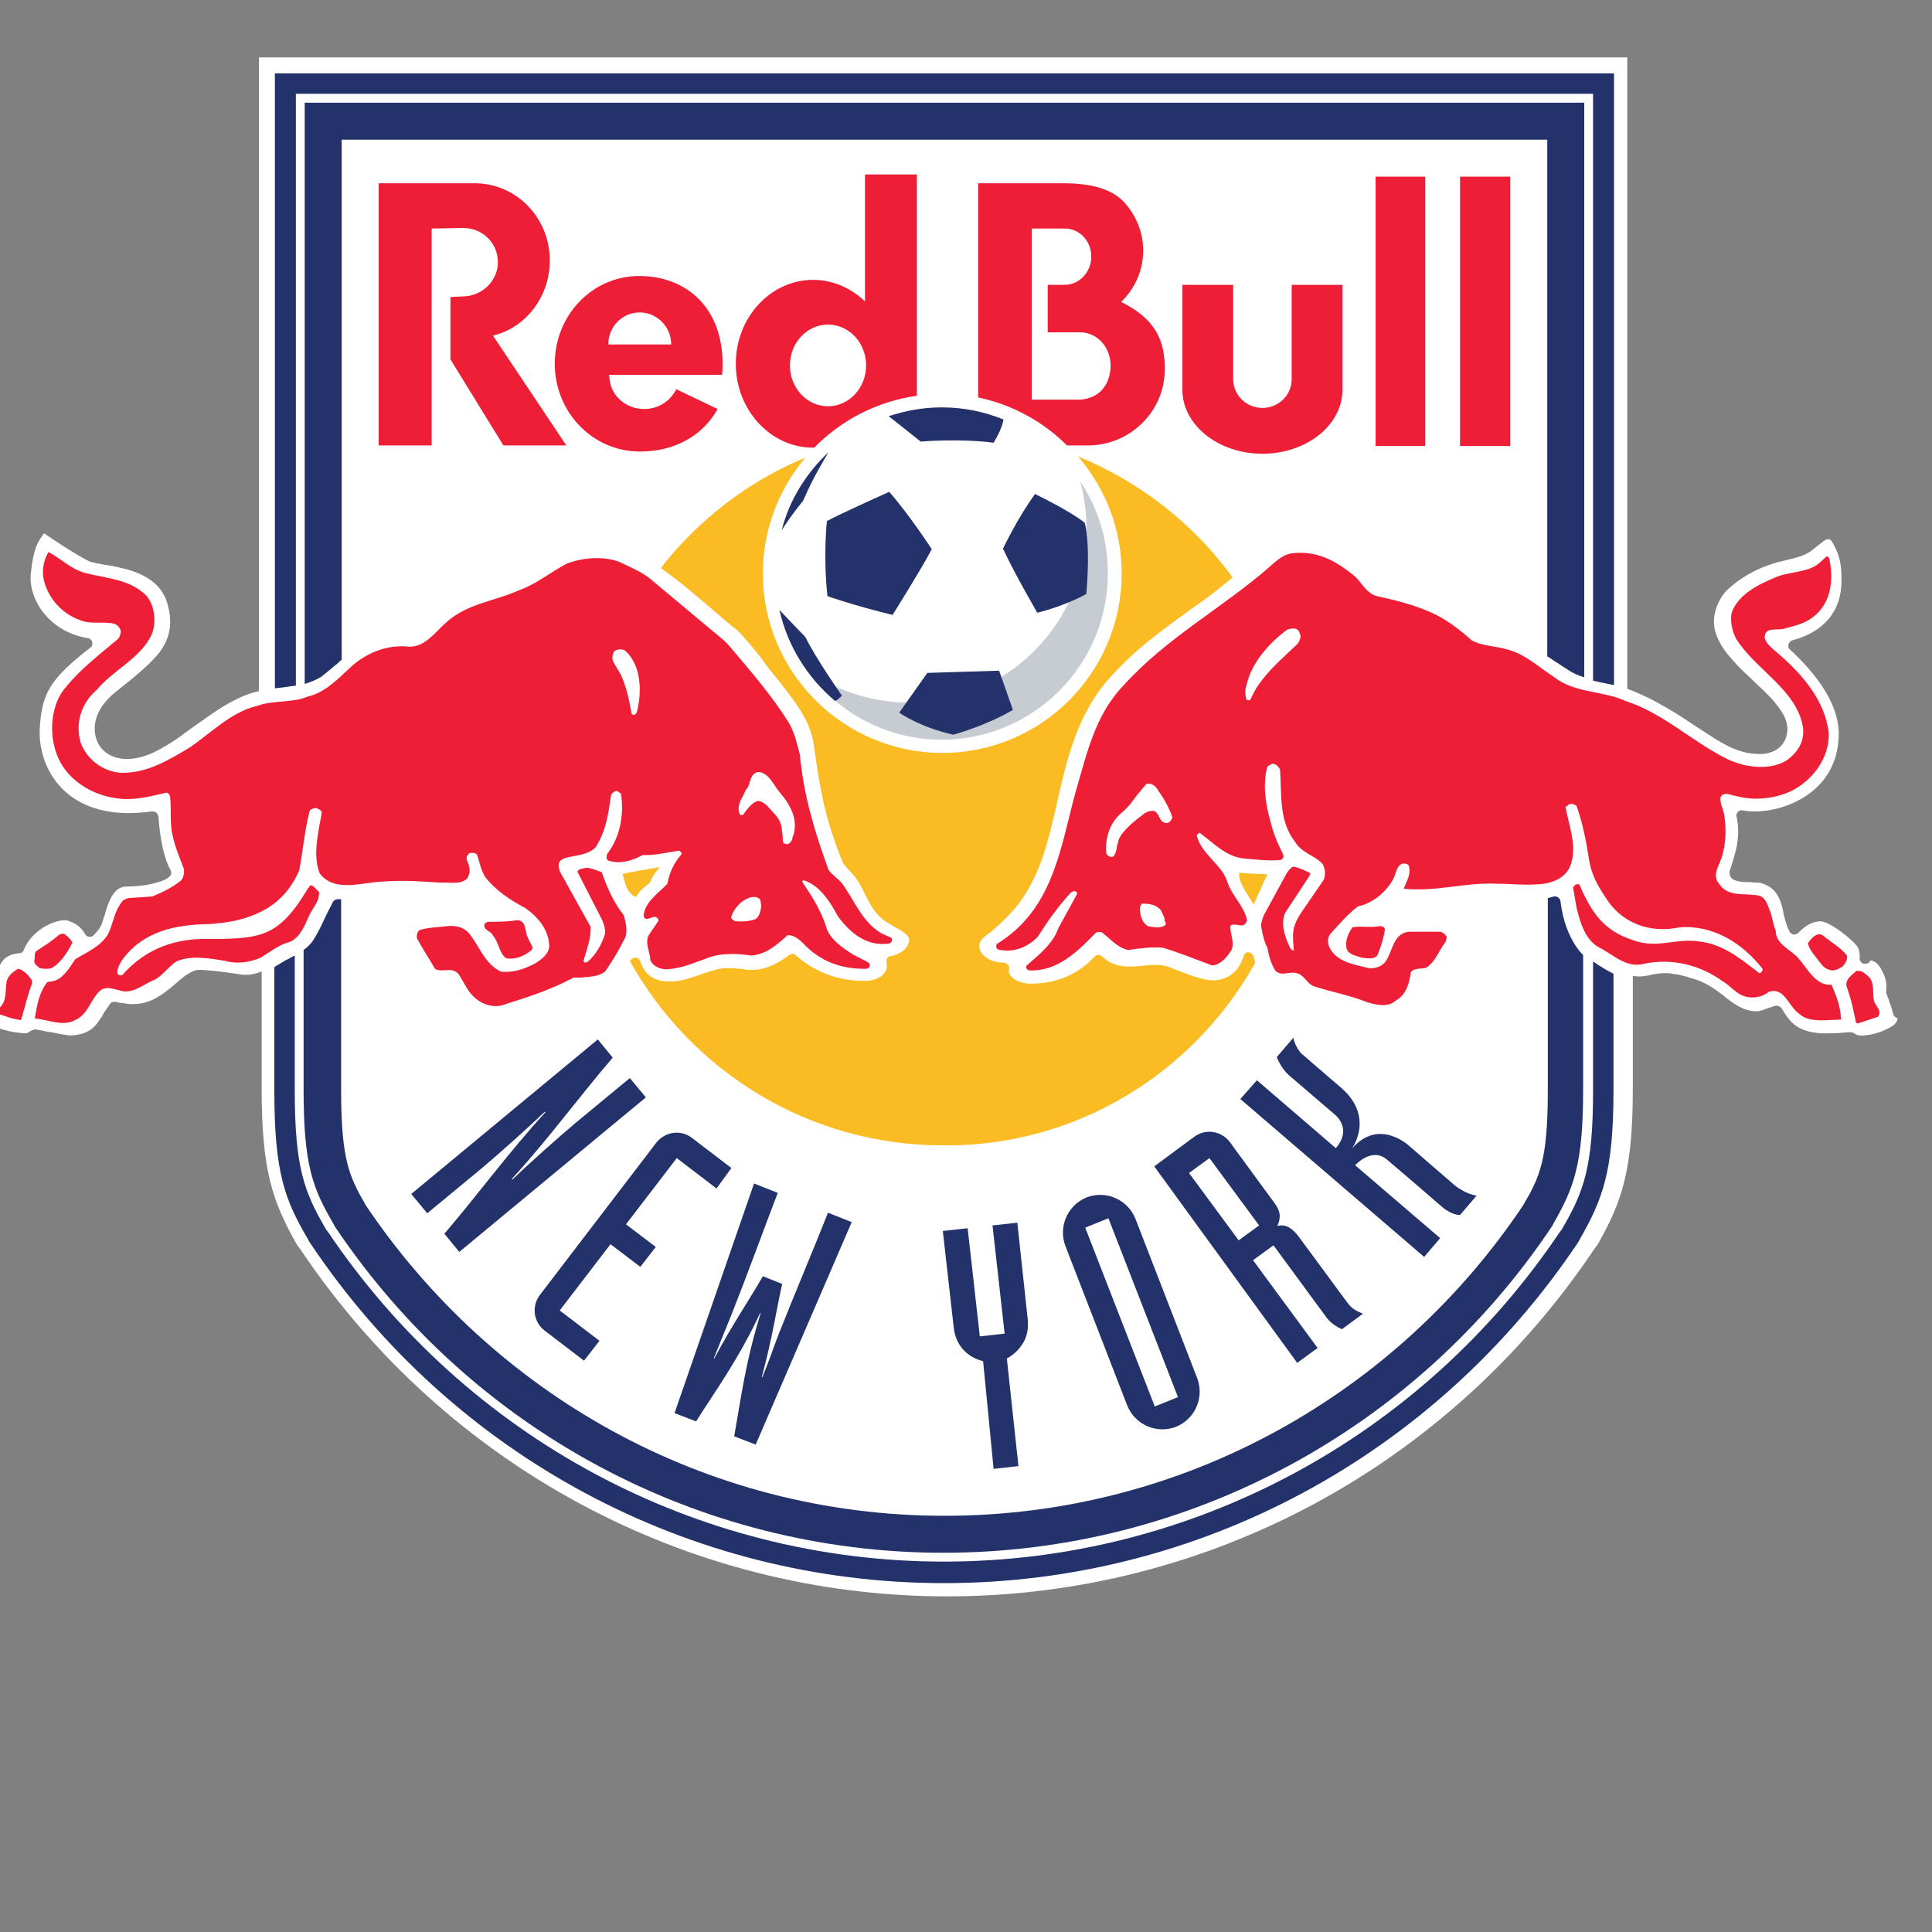 <?xml version="1.0" encoding="utf-8"?>
<!-- Generator: Adobe Illustrator 25.0.1, SVG Export Plug-In . SVG Version: 6.00 Build 0)  -->
<svg width="400" height="400" version="1.0" id="katman_1" xmlns="http://www.w3.org/2000/svg" xmlns:xlink="http://www.w3.org/1999/xlink" x="0px" y="0px"
	viewBox="110 50 350 350" style="enable-background:new 0 0 400 400;" xml:space="preserve">
<rect x="110" y="50" width="350" height="350" fill="#808080" stroke="none"/>
<style type="text/css">
	.st0{fill-rule:evenodd;clip-rule:evenodd;fill:#FFFFFF;}
	.st1{fill-rule:evenodd;clip-rule:evenodd;fill:#23326A;}
	.st2{fill-rule:evenodd;clip-rule:evenodd;fill:#FABB23;}
	.st3{fill-rule:evenodd;clip-rule:evenodd;fill:#ED1E36;}
	.st4{fill-rule:evenodd;clip-rule:evenodd;fill:#C6CCD2;}
</style>
<path class="st0" d="M452.8,233.1c-0.1-0.5-0.3-1-0.5-1.5l-0.1-0.4l-0.4-1l-0.1-0.4l0-0.3c0.2-1.8-0.3-2.8-1-4.1
	c-0.6-1-1.3-1.4-1.9-1.4c-0.1,0.4-0.5,0.6-0.9,0.6l-0.2,0c-0.5-0.1-0.9-0.6-0.8-1.1l0-0.4c0-0.5-0.1-0.9-0.3-1.4
	c-0.6-1.2-5.1-4.8-6.8-4.8c-1.4,0-2.8,0.8-3.9,2c-0.2,0.2-0.5,0.4-0.8,0.4l-0.1,0c-0.3,0-0.6-0.2-0.8-0.5c-0.1-0.3-0.3-0.6-0.4-0.9
	c-0.3-0.8-0.5-1.6-0.7-2.4l-0.1-0.6c-0.5-2.1-1.2-4.1-3.9-4.9c-0.2-0.1-0.5-0.1-0.9-0.1c-0.3,0-0.6,0-1-0.1l-0.3,0
	c-0.6,0-1.1,0-1.7-0.1c-1.1-0.2-1.9-0.5-1.9-1.8l0.1-0.3l0.3-0.9c0.2-0.6,0.5-1.6,0.8-2.8c0.5-2.2,0.5-4.2,0.1-5.9
	c-0.1-0.3,0-0.6,0.2-0.9c0.2-0.2,0.4-0.3,0.7-0.3l0.1,0c1.1,0.2,2.1,0.2,2.3,0.2c5.9,0,15.2-3.8,15.2-14.1c0-5.9-4.8-11.5-8.8-15.2
	c-0.3-0.2-0.4-0.6-0.3-1c0.1-0.3,0.4-0.6,0.7-0.7c5.7-1.5,8.9-5.3,8.9-10.7v-0.4c0-0.8,0-1.8-0.2-2.8c-0.2-1.4-0.8-2.8-1.6-4.1
	c-0.1-0.1-0.2-0.3-0.6-0.3l-0.2,0c-0.2,0.1-0.5,0.2-0.6,0.3c-0.5,0.4-1.3,1-1.9,1.5c-0.7,0.6-1.5,1-2.7,1.4
	c-0.7,0.2-1.5,0.4-2.3,0.6c-0.4,0.1-0.8,0.2-1.3,0.3c-2.7,0.8-5.7,1.9-9,4.8c-1.5,1.3-2.6,3.6-2.7,5.7c-0.1,1.8,0.6,3.6,2,5.6
	c1.3,1.7,2.9,3.4,4.7,5l0.6,0.6c0.6,0.6,1.3,1.2,1.9,1.8c0.9,0.9,1.6,1.6,2.1,2.3c1.4,1.7,2,3.1,2,4.4c0,2.8-2,4.6-5,4.6
	c-3.3,0-5.9-1.3-9.4-3.6l-1.7-1.1c-1.2-0.8-2.4-1.6-3.8-2.5c-2.5-1.5-4.7-2.8-7.1-3.8c-0.7-0.3-1.3-0.6-2-0.8V60.4H156.9v114.8
	c-1.3,0.3-2.5,0.7-3.7,1.3c-1.7,0.8-3.4,1.8-5.5,3.3c-0.9,0.6-1.8,1.3-2.7,1.9c-0.8,0.6-1.6,1.1-2.3,1.7c-3.5,2.4-6.5,4.1-9.7,4.1
	c-3.2,0-5.5-1.9-5.8-4.8c-0.3-2.6,1-5.1,3.7-7.3l1.5-1.2c1.1-0.9,2.1-1.7,3-2.5c1.5-1.3,2.6-2.4,3.4-3.4c2-2.6,2.5-5.3,1.6-8.7
	c-0.8-3.1-3.1-5.2-7.2-6.4c-1.5-0.4-2.9-0.7-4.3-0.9l-0.5-0.1c-0.4-0.1-0.8-0.1-1.1-0.2c-0.4-0.1-0.8-0.2-0.9-0.2
	c-2.2-1-7-4.2-8-4.9l-0.4-0.3l-0.3,0.4c-0.9,1.3-1.6,2.3-2.1,6.7c-0.6,4.9,3.4,10.8,10.3,11.9c0.4,0.1,0.7,0.3,0.8,0.7
	c0.1,0.4,0,0.8-0.3,1c-7.3,5.7-8.8,8.2-9.2,14.6c-0.2,4,1.2,7.9,3.8,10.7c2.9,3.1,7.2,4.7,12.2,4.7c1.4,0,2.8-0.1,4.3-0.3l0.2,0
	c0.2,0,0.4,0.1,0.6,0.2c0.2,0.2,0.3,0.4,0.4,0.7c0.3,4.5,1.2,8.1,2.2,9.7c0.2,0.4,0.2,0.9-0.2,1.2c-0.3,0.3-0.8,0.6-1.4,0.8
	c-1.6,0.6-3.9,1-6.3,1c-1.5,0-2.6,1-3.4,3.2c-0.3,0.7-0.5,1.5-0.7,2.2l-0.1,0.2c-0.1,0.4-0.2,0.7-0.3,1c-0.1,0.3-0.2,0.5-0.3,0.7
	c-0.3,0.5-0.7,1-1.3,1.6c-0.2,0.2-0.4,0.2-0.6,0.2l-0.2,0c-0.3,0-0.5-0.2-0.7-0.5c-0.7-1.3-1.9-2.1-3.4-2.5l0,0h-0.2
	c-2.2,0-6.1,1.9-7.5,5.4c-0.1,0.3-0.4,0.6-0.8,0.6l-0.2,0c-1.8,0.2-2.9,1-3.5,2.6c-0.3,0.7-0.4,1.4-0.5,2.1l-0.1,0.5
	c-0.1,0.5-0.2,1.1-0.3,1.6c-0.1,0.4-0.3,0.8-0.5,1.2l-0.3,0.6l-0.2,0.4c-0.4,0.7-0.6,1.5-0.3,2.7c0.1,0.6,0.6,1.1,1.4,1.5
	c0.6,0.3,1.3,0.6,2.2,0.8c1.6,0.4,3.1,0.5,3.4,0.5c0.2,0,0.4-0.1,0.6-0.2c0.1-0.1,0.3-0.2,0.5-0.3c0.2-0.1,0.4-0.2,0.6-0.2l0.1,0
	l0.7,0.1c0.6,0.1,1.3,0.3,2.1,0.4l0.1,0l2,0.4l0.8,0.1l0.5,0.1h0c3.1-0.1,4.4-1.3,5.2-2.5c0.2-0.3,0.5-0.7,0.7-1l0.3-0.6l0.3-0.4
	c0.3-0.4,0.5-0.8,0.8-1.2c0.2-0.3,0.5-0.4,0.8-0.4l0.3,0c0.4,0.1,0.7,0.2,1,0.2c0.7,0.1,1.4,0.2,1.6,0.2l0.6,0
	c2.9,0,5.1-1.6,6.9-3.1l0.6-0.5l0.8-0.7c0.4-0.3,0.8-0.7,1.3-1c0.9-0.6,1.6-0.9,2.3-0.9l0.2,0c0.7,0,3.3,0.2,7.8,0.9
	c0.2,0,0.4,0,0.6,0c0.7,0,1.7-0.2,2.7-0.6v21.1c0,14.8,1.9,20.5,6.4,28.4l0.3,0.4l0.3,0.4c26.4,39.4,70.2,62.9,117.2,62.9
	c47,0,90.8-23.5,117.2-62.9l0.3-0.4l0.3-0.4c4.5-7.9,6.4-13.6,6.4-28.4v-20.3c0.3,0,0.7,0.1,1,0.1c0.7,0,1.5-0.1,2.3-0.3
	c0.8-0.2,1.7-0.3,2.5-0.3c0.4,0,0.9,0,1.3,0.1c1.1,0.1,2.1,0.4,2.9,0.6l0.2,0.1c1.3,0.3,2.5,0.8,3.7,1.5c1,0.6,1.8,1.2,2.7,1.9
	l0.2,0.2c1.6,1.2,3.3,2.5,5.6,2.5l0.3,0c0.2,0,0.3-0.1,0.4-0.1l0.4-0.1c0.3-0.1,0.7-0.3,1.1-0.4c0.4-0.1,0.8-0.3,1.3-0.4l0.2,0
	c0.3,0,0.6,0.2,0.8,0.4l0.4,0.6c0.2,0.4,0.5,0.8,0.8,1.2c0.9,1.2,2.5,2.7,6.4,2.8l1,0c2,0,3.2-0.2,3.8-0.2l0.2,0
	c0.2,0,0.4,0.1,0.6,0.2c0.4,0.3,0.8,0.4,1.3,0.4c1,0,2.6-0.3,3.8-0.8c0.7-0.3,1.3-0.6,1.8-0.9c0.6-0.4,0.9-0.9,1-1.4
	C453,234.2,453,233.7,452.8,233.1"/>
<path class="st1" d="M395.9,222c-1.7-2.3-2.8-5.3-3.2-8.7c0-0.3-0.2-0.5-0.4-0.7c-0.2-0.1-0.3-0.2-0.5-0.2l-0.3,0
	c-0.3,0.1-0.7,0.2-1.1,0.3v34.8c0,12.8-1.5,15.8-4.5,20.9c-22.7,33.9-61.2,56.2-104.8,56.2c-43.6,0-82-22.3-104.8-56.2
	c-3-5.2-4.5-8.2-4.5-20.9v-34.6l-0.3,0h-0.3c-0.4,0-0.7,0.2-0.9,0.5c-0.4,0.9-0.9,1.7-1.3,2.6l-0.7,1.5c-0.7,1.4-1.4,2.7-1.9,3.3
	c-0.5,0.6-1,1-1.4,1.3v25.3c0,13.6,1.6,17.8,5.4,24.3l0.1,0.2l0.1,0.2c24.8,37.1,66.1,59.2,110.3,59.2c44.2,0,85.5-22.1,110.3-59.2
	l0.1-0.2l0.1-0.2c3.7-6.5,5.4-10.7,5.4-24.3v-24.4C396.6,222.8,396.2,222.4,395.9,222"/>
<path class="st1" d="M170.5,170.7l0.4-0.3l1-0.9V75.3h218.4v93.6c0.7,0.4,1.3,0.9,2,1.3c0.6,0.4,1.2,0.8,1.7,1.1c1,0.7,2,1.1,3,1.4
	V68.6H165.2v105.3c1-0.3,2-0.7,3-1.3C168.8,172.1,169.5,171.6,170.5,170.7"/>
<path class="st1" d="M163.6,174.2V67h235v106.3c0.4,0.1,0.8,0.2,1.3,0.3l0.5,0.1c0.6,0.1,1.3,0.3,2,0.4V63.3H159.8v111.4
	c0.6-0.1,1.1-0.1,1.7-0.2C162.2,174.4,162.9,174.3,163.6,174.2"/>
<path class="st1" d="M398.8,224.3l-0.2-0.1v23.3c0,14-1.7,18.4-5.6,25.1l-0.1,0.2l-0.2,0.2c-25.1,37.5-66.9,59.9-111.7,59.9
	c-44.8,0-86.5-22.4-111.7-59.9l-0.2-0.2l-0.1-0.2c-3.9-6.7-5.6-11.1-5.6-25.1v-24.4l-0.8,0.4l-0.1,0.1c-0.4,0.2-0.7,0.3-1,0.5
	c-0.6,0.4-1.2,0.7-1.8,1.1v22.4c0,14.8,1.9,19.8,6.1,26.9l0.2,0.4l0.2,0.3c25.8,38.6,68.7,61.6,114.8,61.6s88.9-23,114.8-61.6
	l0.2-0.3l0.2-0.4c4.1-7.2,6.1-12.2,6.1-26.9v-21.2c-1-0.5-2-1.1-2.8-1.6L398.8,224.3"/>
<path class="st2" d="M334.5,208.1c-0.3,1.8,2,4.5,2.6,5.8c0.3-0.6,2.2-5,2.5-5.5C338.7,208.3,336.2,208.3,334.5,208.1"/>
<path class="st2" d="M225.2,212.5c0.9-1.6,1.9-1.9,2.6-2.7c0.4-1.1,0.9-1.7,1.7-2.7c-1.8,0.3-5.3,0.9-6.7,1.2
	C223.1,209.4,223.4,211.8,225.2,212.5"/>
<path class="st2" d="M337.4,224.4c-0.1-0.4-0.2-0.7-0.3-1.1c-0.1-0.4-0.5-0.7-0.9-0.8h0c-0.4,0-0.8,0.3-0.9,0.7
	c-0.5,1.6-1.8,4.2-5.3,4.4l-0.3,0c-1.6,0-3.7-0.8-5-1.3l-0.6-0.2c-0.7-0.3-1.4-0.5-2-0.8c-0.9-0.3-1.6-0.5-2.2-0.5l-0.4,0l-0.6,0
	c-0.4,0-0.8,0.1-1.3,0.1c-0.9,0.1-1.8,0.2-2.8,0.2h-0.2c-2.1,0-3.7-0.6-4.9-1.8c-0.2-0.2-0.4-0.3-0.7-0.3c-0.3,0-0.5,0.1-0.7,0.3
	c-3.1,3.3-7,4.9-11.5,4.9h-0.4c-0.9,0-2.6-0.5-3.3-1.4c-0.3-0.4-0.4-0.7-0.3-1.2c0.1-0.3,0-0.6-0.2-0.8c-0.2-0.2-0.5-0.4-0.7-0.4
	c-2.5,0-4.1-1.3-4.4-2.4c-0.3-0.9,0.1-1.8,1.1-2.5l0.2-0.2c0.4-0.2,0.8-0.5,1.3-1c0.8-0.7,1.8-1.6,2.9-2.8c2.4-2.5,4.1-5.5,5.6-9.4
	c1.2-3.4,2.1-7.1,2.9-10.7l0.1-0.5c1.7-7.4,3.6-15.7,9.6-22.3c4.5-4.9,7.9-7.5,17.3-14.2c1.6-1.1,3.2-2.5,4.8-3.8
	c-7.1-9.7-16.7-17.3-28-21.9c4.9,5.7,7.9,13.1,7.9,21.2c0,17.9-14.5,32.5-32.5,32.5c-17.9,0-32.5-14.6-32.5-32.5
	c0-8,2.9-15.3,7.7-21c-10.4,4.3-19.4,11.3-26.2,20c1.7,1.2,3.3,2.4,5.3,4.1c1.3,1.1,2.8,2.3,4.5,3.8c1.2,1,2.5,2.2,4.1,3.4
	c0.9,0.9,2,2.2,3.4,3.9c0.5,0.6,0.9,1.1,1.3,1.7c0.6,0.8,1.2,1.6,1.7,2.2c4.2,5.2,6.8,8.6,7.4,12.8c1.2,8.3,1.9,13,5.2,21.3
	c0.1,0.2,0.2,0.4,0.4,0.6c0.2,0.2,0.4,0.5,0.6,0.7l0.7,0.8c0.3,0.3,0.5,0.5,0.7,0.8c0.5,0.7,1,1.5,1.3,2.2l0.3,0.6
	c0.3,0.6,0.6,1.1,0.9,1.7c0.7,1.3,1.8,2.9,3.7,3.9c1.9,1.1,2.3,1.3,3,1.9c0.3,0.3,0.5,0.6,0.5,1c0,0.6-0.4,1.3-0.9,1.8
	c-0.6,0.5-1.4,0.9-2.4,1.1c-0.3,0-0.5,0.2-0.7,0.4c-0.1,0.2-0.2,0.5-0.1,0.8c0.2,0.7,0,1.3-0.4,1.9c-0.6,0.8-1.8,1.3-3.2,1.4l-0.6,0
	c-6.1,0-10.3-2.9-12.2-4.6c-0.2-0.2-0.4-0.3-0.6-0.3c-0.2,0-0.4,0.1-0.6,0.2l-0.3,0.2c-0.7,0.5-1.8,1.3-3.1,1.8
	c-0.9,0.4-2,0.7-3.3,0.7c-0.5,0-1,0-1.4-0.1l-0.9-0.1c-0.5,0-0.9-0.1-1.4-0.1l-0.7,0c-0.5,0-1,0-1.4,0.1c-1.1,0.2-2.3,0.6-3.5,1
	l-0.8,0.3c-1.5,0.5-3.1,1-4.6,1l-0.4,0c-2.2,0-3.8-0.8-4.7-2.5c-0.2-0.3-0.3-0.7-0.5-1.1c-0.1-0.4-0.5-0.7-0.8-0.7l-0.1,0
	c-0.4,0-0.7,0.2-0.9,0.5l-0.1,0.1c11.1,19.9,32.3,33.4,56.8,33.4C305.1,257.7,326.3,244.3,337.4,224.4L337.4,224.4"/>
<g>
	<path class="st3" d="M209.6,97.2c0-7.8-6.1-14-13.6-14c-0.2,0-1.3,0-1.5,0h-15.9v47.5h9.6V91.4l5.7-0.1c3.6,0,6.3,2.8,6.3,6.2
		c0,3.4-2.9,6.2-6.4,6.2l-2.2,0.1v11.3l9.6,15.6h11.4l-13.3-19.9C205.2,109.4,209.6,103.8,209.6,97.2"/>
	<path class="st3" d="M220.2,112.4c0-3.2,2.5-5.8,5.7-5.8c3.1,0,5.7,2.6,5.7,5.8H220.2z M225.8,100c-8.5,0-15.3,7.1-15.3,15.9
		c0,8.8,6.9,15.9,15.4,15.9c6.5,0,11.5-3,14.1-7.7l-7.5-3.6c-1,2.1-3.2,3.6-5.8,3.6c-3.5,0-6.3-2.7-6.3-5.9l-0.1-0.3l20.5,0
		c0.1-0.7,0.1-1.3,0.1-2C240.9,105.6,234.2,100,225.8,100"/>
	<path class="st3" d="M253.1,116.2c0-4.1,3.1-7.4,6.9-7.4c3.8,0,6.9,3.3,6.9,7.4c0,4.1-3.1,7.4-6.9,7.4
		C256.2,123.6,253.1,120.3,253.1,116.2 M276.1,121.7l0-40.1h-9.4l0,23c-2.5-2.4-5.8-3.9-9.4-3.9c-7.7,0-14,6.8-14,15.2
		c0,8.4,6.3,15.2,14,15.2l0.2,0C262.4,126.1,268.9,122.7,276.1,121.7"/>
	<path class="st3" d="M374.5,82h9.1v48.8h-9.1V82z"/>
	<path class="st3" d="M344,118.7c0,2.9-2.4,5.2-5.3,5.2c-2.9,0-5.3-2.3-5.3-5.2v-17.1h-9.2v19c0,6.4,6.5,11.6,14.5,11.6
		c8,0,14.5-5.2,14.5-11.6v-19H344L344,118.7L344,118.7z"/>
	<path class="st3" d="M305.6,122.4h-8.7v-31h6c2.7,0,4.8,2.3,4.8,5.1c0,2.8-2.2,5.1-4.8,5.1h-3.1v8.6h5.8c3.2,0,5.6,2.7,5.6,6.1
		C311.1,119.8,309.1,122.2,305.6,122.4 M313.1,104.7c2.5-2.4,4-5.7,4-9.3c0-3.2-1.2-6.2-3.3-8.6c-2.2-2.5-6-3.6-11.1-3.6h-15.5v38.8
		c6.2,1.3,11.8,4.4,16.1,8.7h3.9c7.7-0.1,13.8-6.3,13.8-13.7C321.1,111.6,319.2,107.7,313.1,104.7"/>
	<path class="st3" d="M359.2,82h9v48.8h-9V82z"/>
</g>
<path class="st4" d="M256.2,171.4c9.5,6.8,22.8,7.9,33.3,2.3c11.3-5.9,18.2-18,17.2-31c-0.2-1.9-0.5-3.7-1-5.5
	c3.2,4.8,5,10.5,5,16.7c0,16.6-13.5,30.1-30.1,30.1C270.5,184,261.6,179,256.2,171.4"/>
<g>
	<path class="st1" d="M271.7,161.4c-7-1.7-11.8-3.4-11.8-3.4c-0.8-7.3-0.1-13.6-0.1-13.6c3-1.6,11.3-5.3,11.3-5.3
		c3.9,4.5,7.7,10.4,7.7,10.4C276.9,153.1,271.7,161.4,271.7,161.4 M260.1,131.9c-0.7,1.2-2.8,4.6-4.6,8.8c-1.8,2.2-3.3,4.4-3.9,5.4
		C253,140.5,256.1,135.7,260.1,131.9 M291.7,149.4c0,0,2.6-5.5,5.8-9.9c0,0,6.1,2.9,9,5.2c0,0,1.1,3.3,0.3,12.9c0,0-3.6,2.1-8.9,3.4
		C297.9,160.9,294.3,154.9,291.7,149.4 M278,171.9l13-0.4l2.5,7.1c-4.9,2.9-10.8,4.5-10.8,4.5c-6.2-1.4-9.8-4-9.8-4L278,171.9
		L278,171.9z M280.6,123.8c4,0,7.8,0.8,11.2,2.2c-0.1,0.6-0.5,2.1-1.8,4.2c-6.3-0.8-13.2-0.2-13.2-0.2l-5.8-4.6
		C274,124.4,277.2,123.8,280.6,123.8 M261.3,177c-5-4.2-8.6-9.9-10.1-16.5c1.6,1.7,4.7,4.9,4.7,4.9c1.9,3.9,6.6,10.6,6.6,10.6
		C262.2,176.4,261.7,176.8,261.3,177"/>
	<path class="st1" d="M184.5,266.3l2.9,3.5l9.8-8.1c3-2.5,8.8-7.7,11.5-10.3l0.1,0.1c-6.7,7.3-12.2,14.9-18.3,22l2.7,3.3l33.8-28
		l-2.9-3.5l-9.8,8.1c-3,2.5-8.8,7.7-11.5,10.3l-0.1-0.1c6.7-7.3,12.2-14.9,18.3-22l-2.7-3.3L184.5,266.3L184.5,266.3z"/>
	<path class="st1" d="M242.5,261.6l-7.2-5.5c-2-1.5-4.8-1.1-6.4,0.9l-21.1,27.6c-1.5,2-1.2,4.8,0.8,6.4l7.2,5.5l2.8-3.6l-7.2-5.5
		l9.2-12l5.4,4.1l2.8-3.6l-5.4-4.1l9.2-12l7.2,5.5L242.5,261.6L242.5,261.6z"/>
	<path class="st1" d="M232.2,306l3.9,1.5c3.6-5.7,7.6-11.1,11.6-19.6l0.1,0c-2.8,9-3.6,15.7-4.8,22.3l3.9,1.5l17.4-40.3l-4.3-1.7
		c-2.9,7.3-6,14.6-8.9,21.9c-1,2.6-1.9,5.3-3,7.9l-0.1,0c1.9-7,2.6-12,3.7-16.9l-3.5-1.4c-2.5,4.4-5.4,8.5-8.8,14.9l-0.1,0l3.2-7.9
		c2.9-7.3,5.6-14.8,8.4-22.1l-4.3-1.7L232.2,306L232.2,306z"/>
	<path class="st1" d="M290,316.1l4.5-0.5l-2.1-19.5c1.3-0.7,2.3-1.7,3-2.9c0.7-1.2,0.9-2.6,0.8-4l-1.9-17.7l-4.5,0.5l2.2,19.6
		l-4.5,0.5l-2.2-19.6l-4.5,0.5l2,17.7c0.2,1.4,0.7,2.7,1.7,3.8c0.9,1,2.1,1.7,3.6,2.1L290,316.1L290,316.1L290,316.1z"/>
	<path class="st1" d="M323.4,303.1l-4.2,1.7l-12.6-32.4l4.2-1.7L323.4,303.1L323.4,303.1z M314.2,304.6c1.4,3.5,5.3,5.2,8.8,3.9
		c3.5-1.4,5.2-5.3,3.9-8.8l-11.2-28.9c-1.4-3.5-5.3-5.2-8.8-3.9c-3.5,1.4-5.2,5.3-3.9,8.8L314.2,304.6z"/>
	<path class="st1" d="M325.4,262.5l3.7-2.7l9,12.2l-3.7,2.7L325.4,262.5L325.4,262.5z M345,296.9l3.7-2.7L337,278.3l3.7-2.7
		l9.7,13.2c0.7,0.9,1.8,1.6,2.7,2l3.8-2.8c-1.2-0.5-2.1-1-2.8-2l-8.7-11.8c-1.6-2.2-2.9-2.4-4-2.1c0.5-1.2,0.8-2.3-0.4-4l-8.2-11.2
		c-1.5-2-4.3-2.5-6.4-1l-7.3,5.4L345,296.9z"/>
	<path class="st1" d="M344.3,238l-3,3.5c0,0,0.7,1.9,2.1,3.2c1.5,1.3,8.4,7.2,8.4,7.2s3.3,2.5,0.2,6.1l-14.3-12.3l-3,3.4l33.3,28.6
		l2.9-3.4l-15.4-13.2c0,0,3-3.4,5.8-1c2.5,2.1,9.9,8.5,9.9,8.5s1.6,1.5,3.3,1.5l3-3.5c0,0-1.9-0.2-4-1.9c-2.1-1.8-8.2-7.1-8.2-7.1
		s-5.5-5.2-10.4,0.5c0,0,4.2-5.7-1.9-11c-4.9-4.2-7.3-6.3-7.3-6.3S344.6,239.6,344.3,238"/>
</g>
<g>
	<path class="st3" d="M199.3,219.5c1.1,1.2,1.1,3.2,2.4,4.1c1.7,0.3,3.2-0.4,4.5-1.4c0.7-0.6-0.3-1.4-0.5-2.2
		c-0.7-1.1-0.2-3.2-2-3.3c-1.8,0.3-3.6,0.3-5.4,0.3l-0.5,0.3C197.4,218.6,199,218.6,199.3,219.5"/>
	<path class="st3" d="M113.3,225.5c-0.9,0.5-1.9,1.3-2.1,2.3c-0.3,1.8,0.1,3.5-1.3,4.8c-0.1,0.3-0.4,0.7-0.1,1.1
		c1.2,0.4,2.4,0.9,4,1.1c0.7-2.2,1.2-4.6,2-6.6v-0.6C115.2,226.8,114.5,225.8,113.3,225.5"/>
	<path class="st3" d="M253.8,201.1l-0.2,0.5l-0.1,0.5c-0.2,0.4-0.4,0.7-0.8,0.8c-0.2,0.1-0.4,0-0.6-0.1c-0.2-0.1-0.3-0.3-0.3-0.6
		l0-0.5l-0.2-1.7c-0.1-0.8-0.4-1.4-0.8-2l-0.8-0.9l-0.9-1c-0.7-0.7-1.3-1-1.9-1c-0.5,0.2-0.9,0.5-1.4,1l-0.6,0.7l-0.5,0.7
		c-0.2,0.3-0.6,0.1-0.6,0.1l-0.1,0l0-0.1c-0.1-0.3-0.2-0.7-0.2-1c0-0.5,0.2-1,0.3-1.4l0.5-0.9l0.5-1.1l0.1-0.1
		c0.2-0.2,0.3-0.4,0.5-0.9l0.1-0.4l0.3-0.8c0.5-1,1.2-1.3,2.2-0.8c0.8,0.4,1.3,1.1,1.7,1.7l0.3,0.4l0.3,0.5l0.7,0.9
		c1.8,2.1,2.7,4,2.7,6C254,200.1,253.9,200.6,253.8,201.1 M246.9,216.5L246.9,216.5L246.9,216.5c-1.1,0.4-2.3,0.5-3.6,0.4l-0.1,0
		l-0.2-0.1l-0.3-0.2c-0.1-0.1-0.3-0.3-0.2-0.6c0.5-1.5,2-3.2,3.8-3.5l0.2,0h0.3l0.4,0.1c0.2,0.1,0.5,0.2,0.6,0.7
		c0,0.3,0.1,0.6,0.1,0.9C247.8,215,247.6,216,246.9,216.5 M225.3,179.2l-0.1,0l0,0.1l0,0c-0.2,0.2-0.4,0.3-0.7,0.1l-0.1-0.1l0-0.1
		c-0.4-2.3-0.9-4.7-1.9-6.9l-0.5-0.9l-0.2-0.3l-0.4-0.7c-0.4-0.6-0.7-1.3-0.2-2.3l0.1-0.1c0.4-0.4,1.1-0.4,1.6-0.3l0.1,0
		c1,0.7,1.6,1.8,2,2.6c0.6,1.3,0.9,3,0.9,4.7c0,1.3-0.2,2.7-0.5,3.9L225.3,179.2 M269.7,219.1c-3.4-2-4.8-5.7-6.9-8.7
		c-0.7-1.1-2-1.8-2.7-2.8c-2.4-6.6-4.5-13.3-5.2-20.9c-0.5-1.9-0.9-3.8-1.9-5.6c-3.1-5-7-9.5-10.9-14.1c-0.3-0.3-0.3-0.4-1.1-1.1
		l-13.4-11.2c-1.6-1.2-3.5-2-5.4-2.9c-2.8-1.1-6.7-0.8-9.5,0.3c-2.9,1.5-5.5,3.7-8.6,4.8c-4.4,2-9.4,2.4-13.2,5.8
		c-2.2,1.9-4.1,4.9-7.4,4.4c-3.7-0.2-7,1.2-9.7,3.5c-2.5,2.3-4.9,4.9-8.1,5.6c-2.8,1.2-6.3,0.6-9.2,1.7c-4.6,1.1-8.2,4.8-12.1,7.5
		c-3.9,2.3-7.7,4.7-12.5,4.6c-3.2-0.2-6.2-2.4-7.3-5.5c-1-3.5,0.1-7.1,2.9-9.5c2.9-3.5,7.5-5.5,9.7-9.5c1.2-2.1,1-5.5-0.6-7.5
		c-3-3.1-7.3-3.2-11.2-4.2c-2.5-0.7-4.4-2.6-6.6-3.8c-0.8,1.3-1.1,2.7-1,4.3c0.5,3.6,3.2,6.8,6.6,8c2,0.9,4.3,0.2,6.3,0.7
		c0.6,0.2,1.1,0.8,1.2,1.4c-0.1,0.6-0.2,1.1-0.7,1.5c-3.2,2.7-6.5,5.2-9.2,8.5c-2.8,3.1-3.2,8.4-1.7,12.3c1.6,4.4,6.2,7.3,10.7,7.9
		c3.2,0.5,6.1-0.3,9.1-1c0.4,0,0.6,0.4,0.7,0.6c0.3,2.6-0.1,4.9,0.5,7.3c0.5,2.2,1.2,3.7,2,5.9c0.1,0.7,0,1.5-0.5,2.1
		c-1.6,1.3-3.3,2.1-5.2,2.9l-4.4,0.3l-0.9,0.4c-1.6,1.9-1.7,3.9-2.7,6.1c-1.4,2.3-3.9,3.3-6,4.6c-0.7,1.1-1.4,2.2-2.4,3.1
		c-0.7,0.7-1.6,0.9-2.6,1c-1.5,1.8-1.9,4.2-2.3,6.6c2.5,0.2,5.1,1.6,7.5,0.2c2.1-1,2.6-3.5,4.1-5c1.2-1.4,3.1-0.3,4.6-0.1
		c2.2,0.1,3.8-1.5,5.7-2.2c1.3-0.8,2.4-2.3,3.7-3.2c2.6-1.2,6.2-0.6,9-0.1c2.2,0.6,4.4,0.2,6.3-0.6c1.8-1.1,3.4-2.4,5.4-2.9
		c1.8-0.9,2.6-2.9,3.3-4.5c0.6-1.5,2-2.7,1.9-4.5c-0.5-0.4-1-1.3-1.6-1.2c-0.9,1.2-1.5,2.4-2.4,3.6c-4.1,5.6-7.3,6.1-15.6,6.1
		c-6.2-0.2-11.7,1.6-16,6.5c-0.3,0.2-0.7,0.1-0.9-0.2c-0.2-0.7,0.4-1.8,0.7-2.3c3.8-5.4,9.7-6.6,15.9-6.7c3.4-0.2,6.6-0.8,9.5-2.3
		c3.2-1.6,5.4-4.2,6.8-7.4c0.7-3.6,1-7.4,1.9-10.8c0.1-0.3,1-0.6,1.2-0.5c0.3,0.1,1,0.4,1,0.8c-0.6,3.5-1.7,7.6-0.4,11
		c2.7,3.6,7.8,1.6,11.5,1.5c3.9-0.3,6.9,0,10.6,0.2c1.8-0.1,3.2,0.4,4.6-0.7c0.4-0.6,0.6-1.5,0.4-2.1c-0.1-1-1-1.6,0-2.5
		c0.3-0.2,1.1-0.1,1.4,0.2c0.5,1.4,0.7,2.9,1.6,4.2c1.8,2.3,4.5,4.1,7,5.4c2.4,1.6,4.4,4,4.5,6.9c0,1.5-1.4,2.5-2.5,3.2
		c-1.9,1-4,1.8-6.3,1.5c-3-1.5-3.8-4.6-5.8-7c-1-1.1-2.5-1.4-4.1-1.2c-1.6,0.2-3.3,0.2-4.8,0.7c-0.4,0.3-0.5,0.8-0.5,1.4
		c1,1.9,2.2,3.7,3.3,5.6c1.3,0.8,3.1-0.5,4.3,1c1,1.5,1.6,3.2,3.1,4.4c1.4,1.2,3.6,1.8,5.4,1c4.2-1.3,8.4-2.7,12.3-4.8h1.3
		c1.6-0.2,3.3-0.1,4.5-1.2c1.2-1.8,2.3-3.5,3.2-5.4c1-1.3,0.5-3.3,0.1-4.7c-1.9-2.4-3-5-4-7.8c-1-0.3-1.8-0.8-2.9-0.8
		c-0.5,0.2-1.2,0.1-1.5,0.7l4.5,8.8c0.3,0.7,0.6,1.6,0.5,2.5c-0.6,1.9-1.6,3.7-3.1,5c-0.3,0.2-0.6,0.3-0.8-0.1
		c0.5-1.9,1.4-4,1.3-6.2l-4.4-7.9c-0.5-1.1-1.4-2-1.4-3.3c0-0.6,0.5-1,1-1.2c1.9-0.6,4.2-0.5,5.7-2c1.9-3,2.3-6,2.8-9.5
		c0.1-0.2,0.6-0.7,0.9-0.7c0.3-0.1,0.7,0.4,0.9,0.5c0.6,3.9-0.2,7.9-2.5,10.9c-0.1,0.4-0.3,0.9,0.2,1.2c2.2,0.7,4.4,0,6.2-1
		c2.3,0.1,4.5-0.5,6.6-0.8c0.2,0.1,0.5,0.3,0.5,0.6c-1.4,1.6-2.2,3.3-2.6,5.4c-1.7,1.8-4.1,3.3-4.3,5.8c0.3,1.2,1.4,0.1,2.1,0.2
		c0.3,0.1,0.6,0.3,0.6,0.7l-1.7,2.5c-0.9,1.5,0.2,3.2,0.2,4.6c0.4,1.1,1.8,1.7,2.9,1.7c2.6-0.1,4.8-1.1,7.1-1.9
		c2.5-1.1,5.6-1,8.3-0.6c2.7-0.2,4.6-1.9,6.6-3.7c1.1,0,2,0.7,2.8,1.5c3.1,3.3,7,4.7,11.5,4.6l0.4-0.2c0.3-0.3,0.2-0.8-0.2-1
		l-2.7-1.4c-1.9-1.2-4.2-2.8-4.8-4.9c-0.6-1.9-1.6-3.9-2.7-5.7l-1.7-2.6c0.1-0.1,0.2-0.3,0.4-0.2c2.9,1,4.7,3.9,6.1,6.5
		c2.2,3,5.3,5.6,9.4,4.9l0.3-0.3c0.2-0.2,0.1-0.5,0-0.7L269.7,219.1L269.7,219.1z"/>
	<path class="st3" d="M119.3,225.4c1.8-1,2.9-2.9,3.8-4.6c-0.2-0.6-0.8-1.1-1.3-1.5c-0.3-0.3-0.8-0.1-1.2,0.1
		c-1.2,1.1-2.5,1.9-3.9,2.8c-0.6,0.4-0.3,1.2-0.5,1.9c0,0.6,0.7,1,1,1.3C117.8,225.5,118.6,225.6,119.3,225.4"/>
	<path class="st3" d="M359.8,217.8c-1.5,0.3-3.3-0.1-4.8,0.2c-0.7,1-1.3,2.3-1.1,3.6c0.2,1.4,1.8,1.5,2.8,1.9c1,0.1,2.4,0.4,2.9-0.6
		c0.6-1.5,1.1-3.1,1.3-4.6C360.7,217.9,360.3,217.7,359.8,217.8"/>
	<path class="st3" d="M345.5,165.8l-0.2,0.5l-0.3,0.4c0,0-1.8,1.7-1.8,1.7l-1.9,1.8c-1.4,1.4-2.4,2.6-3.2,3.7
		c-0.6,0.8-1.1,1.8-1.5,2.7c-0.1,0.3-0.5,0.3-0.7,0.2l-0.1,0l0-0.1c-0.1-0.4-0.2-0.7-0.2-1.2c0-0.3,0-0.7,0.1-1l0.4-1.4l0.2-0.6
		c1.1-2.9,3.5-5.9,6.7-8.3c0.4-0.3,1.2-0.4,1.7-0.3c0.3,0.1,0.6,0.3,0.7,0.7c0.1,0.2,0.2,0.5,0.2,0.7
		C345.6,165.4,345.6,165.6,345.5,165.8l0.1,0.1L345.5,165.8 M322.4,198l-0.2,0.5c-0.1,0.2-0.3,0.4-0.5,0.5c-0.2,0.1-0.5,0.2-0.8,0
		c-0.3-0.1-0.5-0.3-0.7-0.6l-0.2-0.4l-0.2-0.4c-0.3-0.4-0.5-0.8-1.1-0.7c-0.5,0-0.9,0.2-1.3,0.4l-0.4,0.3l-0.2,0.2l-0.6,0.4
		l-0.8,0.7l-0.4,0.3l-1.1,1.1c-0.8,0.9-1.3,1.6-1.4,2.5l-0.2,0.6l0,0.3l-0.1,0.4c-0.1,0.4-0.2,0.8-0.6,1.1c-0.3,0.1-0.6,0-0.9-0.2
		c-0.2-0.2-0.3-0.4-0.3-0.6c-0.2-2.7,0.7-5.3,2.6-7c1-0.8,1.8-1.7,2.4-2.6l0.7-0.9l1.5-1.8l0.2-0.1c1.1-0.2,1.8,0.8,2,1.2
		c0.9,1.2,1.7,2.6,2.4,4.3c0,0.1,0.1,0.3,0.1,0.4L322.4,198 M321.1,217.6L321.1,217.6c-0.4,0.3-0.9,0.4-1.5,0.4l-1.1-0.1l-0.4-0.1
		l-0.1,0c-1.1-0.6-1.4-1.8-1.5-3.1c0-0.4,0.1-0.7,0.4-1l0.1,0h0.1c1.5,0,2.6,0.4,3.3,1.3l0,0.1l0.2,0.4l0.3,0.7l0.1-0.1l-0.1,0.1
		c0.1,0.3,0.1,0.5,0.1,0.7C321.3,217.2,321.2,217.4,321.1,217.6 M441.8,228.4c-2.9,0.2-4.3-2.9-6-4.8c-1.4-1.6-4.2-2.6-4.1-5
		c-0.5-1-0.6-2.5-1.1-3.7c-0.4-1-0.8-2.5-2.2-2.7c-2.4-0.4-5.4,0.3-6.9-2c-1.6-1.7,0.2-3.7,0.5-5.3c0.7-2.1,0.7-4.9,0.4-7
		c-0.1-1.2-0.9-2.3-0.7-3.5c0.6-1.1,1.9-0.3,2.8-0.2c3.2,0.9,6.9,0.5,9.8-0.8c4-1.9,7.1-6,7-10.5c-0.6-5.9-4.8-10.8-9.4-14.7
		c-0.8-0.7-1.9-1.5-2.2-2.6c-0.1-2.3,2.5-1.2,3.8-1.8c1.6-0.4,3.2-0.8,4.5-1.7c3.5-2.3,4.2-6.4,3.5-10.4c-0.1-0.3-0.1-0.9-0.6-0.9
		c-0.6,0.5-1.2,1.2-2,1.7c-2.2,1.3-5.2,1.1-7.5,2.2c-2.9,1.2-6.5,3-7.7,6.3c-0.3,1.6,0.1,3.3,0.8,4.7c3.5,5.6,10.9,9.2,12.1,15.9
		c0.4,2.7-0.9,4.7-3,6.2c-3.2,1.9-7.9,1.2-11.1-0.5c-6.1-3.1-11.4-8.2-18-10.3c-4.1-1.9-9.2-1.4-12.9-4.3c-2.8-1.8-5.3-4.2-8.4-5
		c-2.2-0.7-4.6-0.6-6.6-1.7c-2-1.8-4.2-3.5-6.6-4.7c-3.3-1.6-6.9-2.5-10.5-3.3c-2.2-0.5-2.9-2.9-4.7-4.1c-3-2.4-6.3-4.1-10.4-3.7
		c-1.7,0.1-3,1.2-4.3,2.4c-8.7,7.6-18.6,12.8-26.5,21.5c-5.3,5.5-6.7,12.5-8.7,19.2c-2.8,10.2-4,21.4-14.3,27.7
		c-0.2,0.3-0.2,0.8,0.2,1c2.7,0.7,5.4-0.4,7.2-2.3c1.8-2.8,3.6-5.4,6-8l0.6-0.3c0.3,0.1,0.6,0.2,0.5,0.6l-3.4,6.2
		c-0.9,2.7-3.5,4.8-5.7,6.7l-0.1,0.3c0,0.3,0.3,0.6,0.6,0.6c5,0.2,8.6-3.3,11.9-6.7c0.3-0.3,0.8-0.3,1.2-0.2
		c1.5,1.1,2.8,2.8,4.8,3.2c2-0.3,4.2-0.6,6.3-0.4c3,0.9,5.9,2.1,8.9,3.2c1.5-0.1,2.7-1.5,3.5-2.8c0.6-1.5-0.3-2.9-0.2-4.4
		c0.7-0.5,1.6,0.1,2.4-0.1c0.3-0.2,0.6-0.6,0.6-1c-0.6-2.6-2.9-4.5-3.6-7c-1.1-3.1-4.8-5-5.5-8.3c0.2-0.2,0.5-0.6,0.7-0.3
		c2.4,1.8,4.6,4.1,7.6,4.5c2.3,0.2,4.6,0.5,6.9,0.3c0.3-0.1,0.6-0.5,0.5-0.9c-1-2-1.9-4.1-2.4-6.3c-0.8-2.8-1.4-6.6-0.5-9.7
		c0.2-0.2,0.9-0.7,1.2-0.5c0.5,0.1,1,0.7,1.1,1.1c0.3,4.8-0.2,9.2,2.7,13c1.2,2,3.4,2.4,4.9,3.9c0.6,0.8,0.7,2.1,0.3,3l-3.5,5.1
		c-0.8,1.1-1.6,2.4-1.9,3.6c-0.3,1.4-0.1,2.8,0,4.1c-0.2,0.1-0.3-0.2-0.6-0.3c-0.9-1.9-1.9-4.3-1-6.5l4.4-6.7l0.2-0.5
		c-1-0.5-2-1-3.1-1.2c-0.5,0.2-0.9,0.7-1.2,1.2l-4.2,7.7c-0.3,0.9-0.6,1.6-0.3,2.6c0.2,1.1,0.5,2.3,1,3.2c0.3,1.6,0.6,2.7,1.4,4.1
		c1.1,1.2,2.6,0.1,3.9,0.5c1.4,0.3,1.9,2,3.2,2.4c3.1,1,6.4,1.6,9.4,2.8c1.6,0.5,3.9,1.1,5.3-0.2c2-1.1,2.5-3.2,2.8-5.2
		c0.6-0.8,1.9-0.5,2.8-0.8c1.7-1.1,2.3-3.2,3.5-4.7l0.2-0.8c-0.2-0.5-0.6-0.8-1.1-1h-5.8c-2.7,0.3-2.9,3.3-4,5.1
		c-0.6,1.1-1.9,1.6-3.2,1.5c-2.7-0.7-6.1-1.1-7.3-4.1c-0.2-0.7-0.2-1.6,0.4-2.2c1.4-1.6,3.1-3.5,4.9-4.9c2.5-0.5,4.9-2.4,6.2-4.6
		c0.7-1,0.6-2.4,1.7-3.1c0.3-0.1,1.1-0.1,1.3,0.3c0.5,1.6-0.4,2.8-0.9,4.2c6.2,0.6,11-1.2,17-0.9c2.6,0,4.8,0.3,7.3,0.1
		c2.5-0.1,5.2-1.1,6-3.7c1.1-3.3-0.4-7.1-1-10.3l0.7-0.5c0.4-0.2,1.1,0.1,1.3,0.3c1.1,3,1.8,6.6,2.3,9.9c0.5,2.9,1.7,4.8,3.3,7.2
		c2.9,4.3,8,6,13,4.9c6.1-0.5,11.4,2.8,15.1,7.5v0.3c-0.1,0.2-0.3,0.5-0.6,0.5c-3.2-2.5-6.5-5.2-10.6-5.7c-4.2-0.8-7.9,1.4-12.3-0.3
		c-5.3-1.7-7.5-5-9.7-10.1h-0.5c-0.3,0.1-0.6,0.4-0.6,0.7l0.6,3.5c0.7,2.8,1.6,6.2,4.6,7.5c2.4,1.4,4.7,3.5,7.6,2.7
		c5.2-1.1,10.4,0.3,14.3,3.2c1.3,0.7,2.3,2.1,3.7,2.6c1.5,0.6,3.4,0.3,4.6-0.7c2.9-1,3.6,2.7,5.6,4c1.8,1.7,5.3,1,7.6,1l-0.1-0.3
		C443.4,232.3,442.7,230.5,441.8,228.4"/>
	<path class="st3" d="M449.5,231.4c-0.3-1.3,0.1-3.1-0.8-4.3c-0.7-0.6-1.4-1.4-2.4-1.2c-0.8,0.7-2,1.5-1.8,2.7
		c0.7,2,1.1,3.5,1.5,5.6c0.2,0.4,0,1.2,0.6,1.2l3.6-1.2C451,233.1,449.8,232.3,449.5,231.4"/>
	<path class="st3" d="M440.4,219.6c-1.1-1-2.3,0.4-2.9,1.3c0.4,1.4,1.5,2.5,2.4,3.7c0.5,0.7,1.2,1.1,2,1.2c0.8,0,1.4-0.4,2-0.8
		c0.4-0.5,0.8-1.1,0.7-1.9C443.4,221.6,441.7,220.7,440.4,219.6"/>
</g>
</svg>

